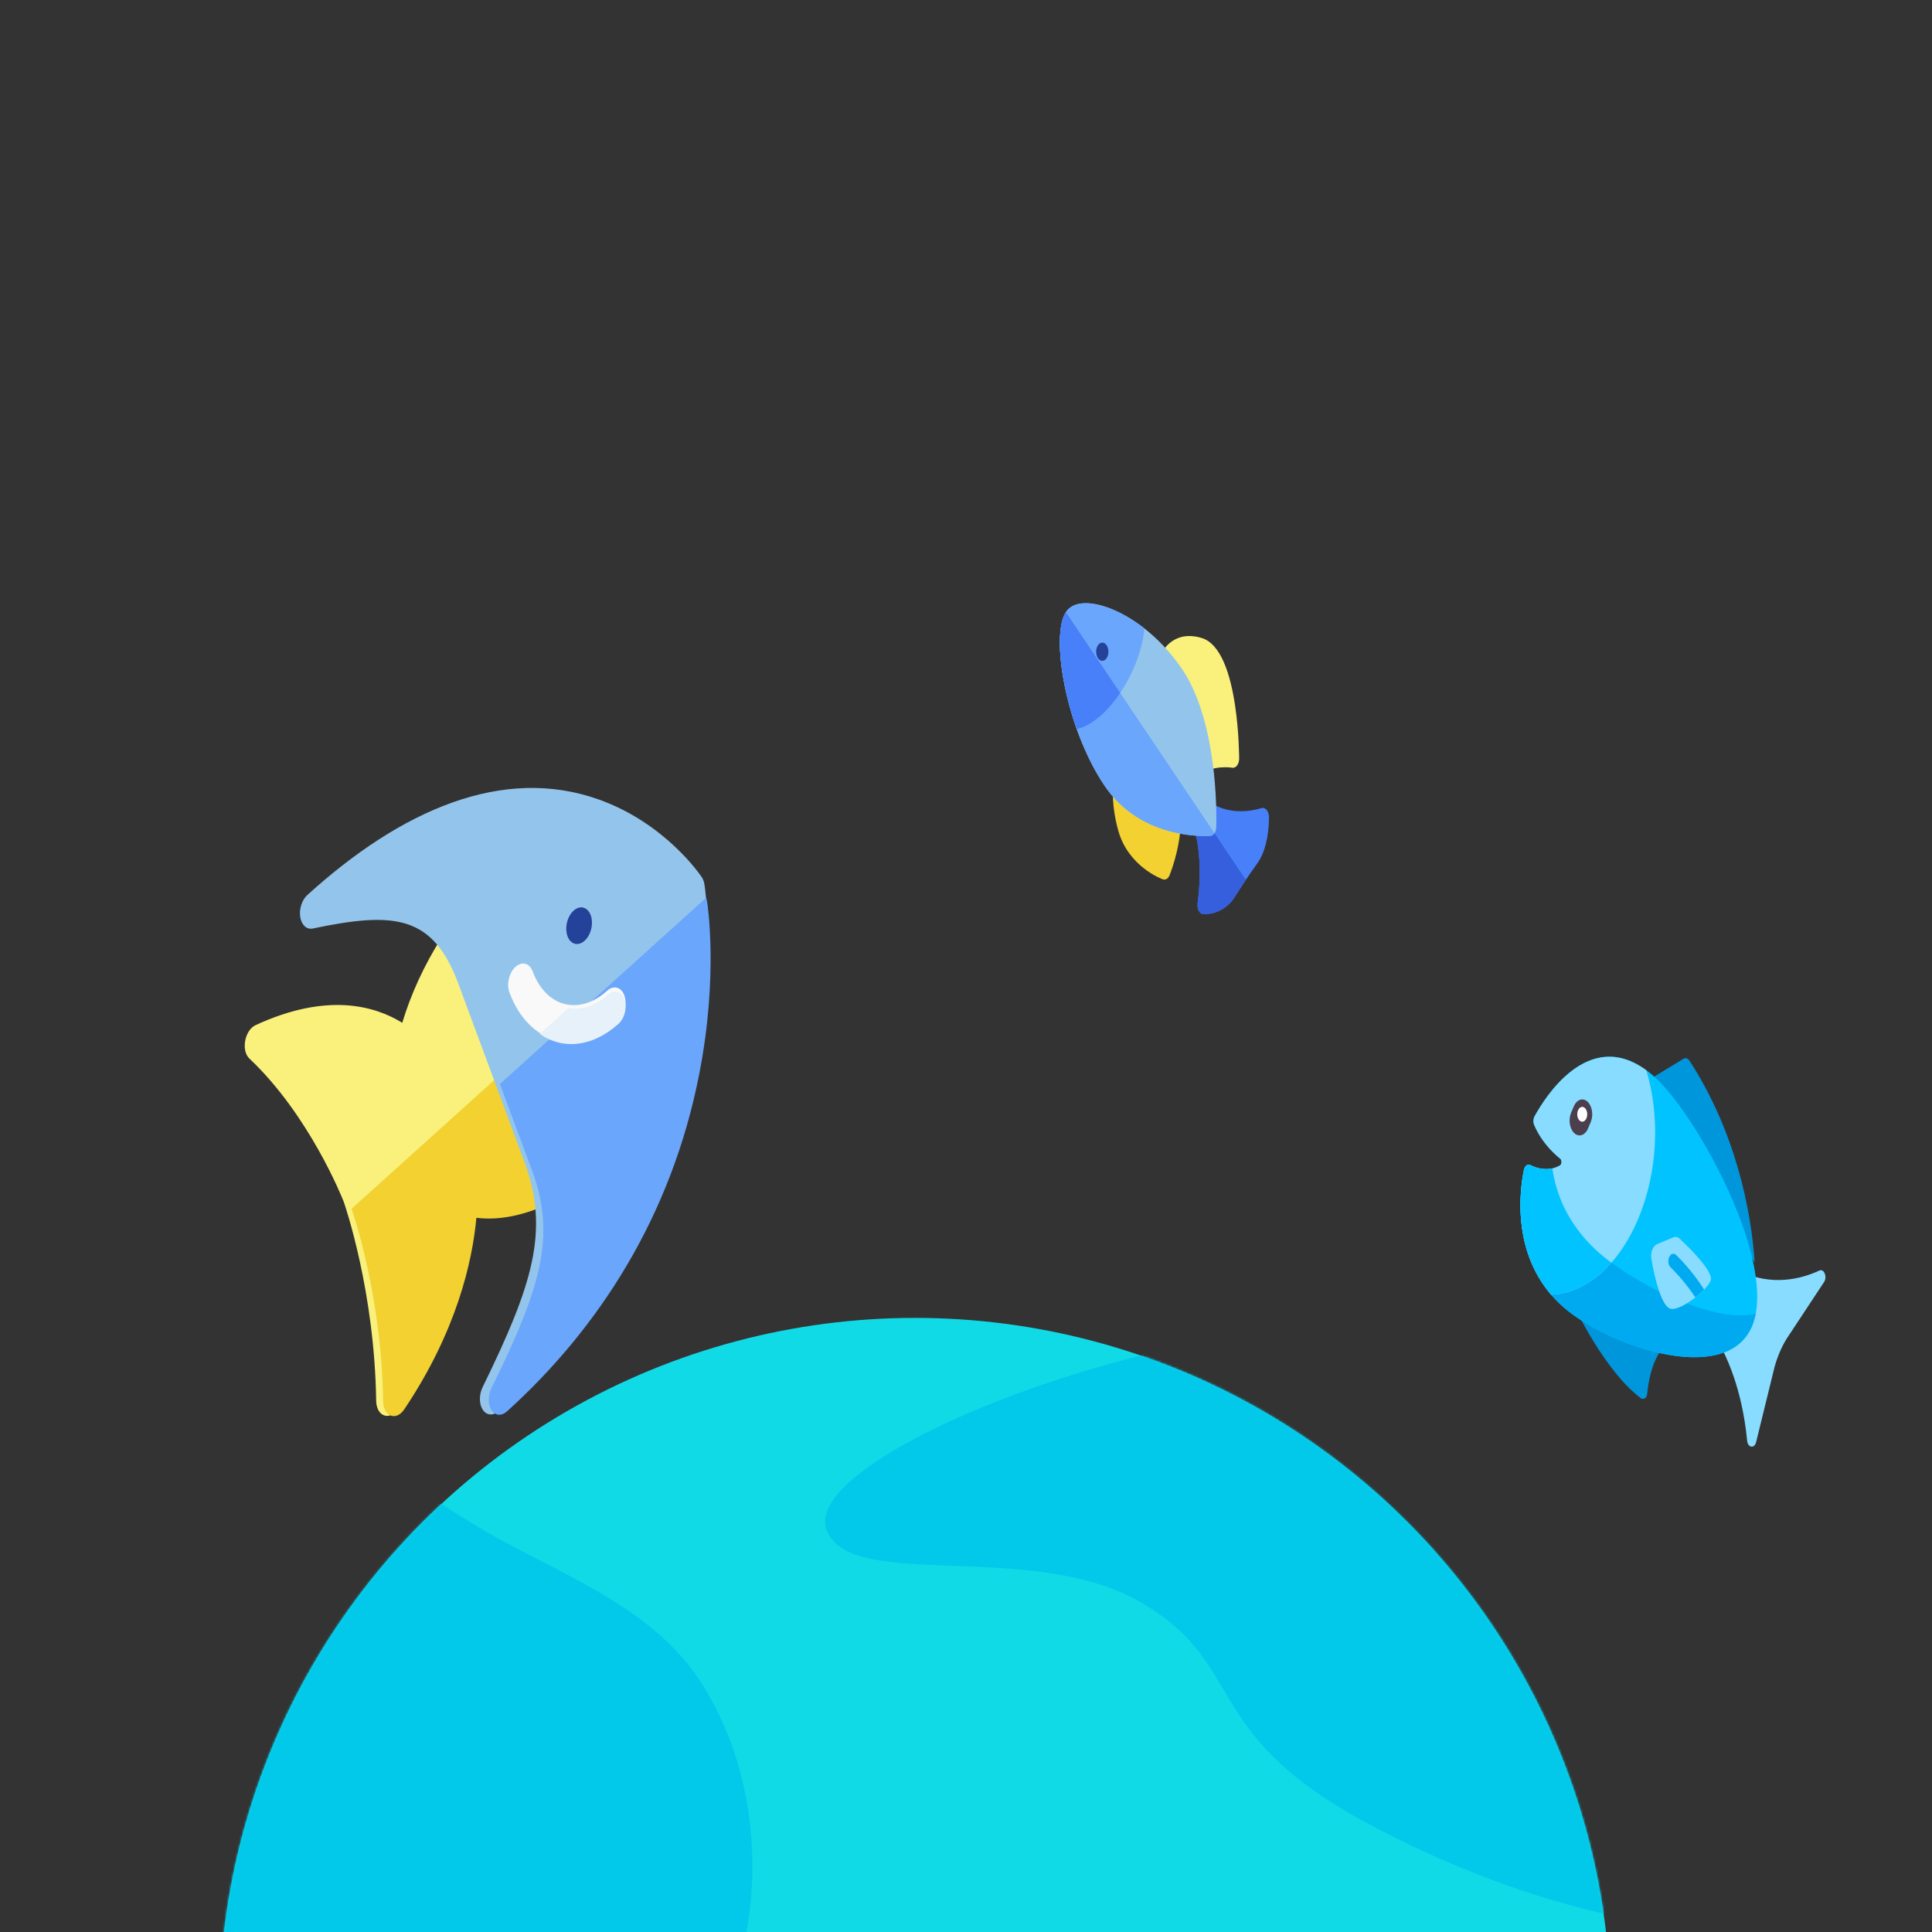 <svg width="900" height="900" viewBox="0 0 900 900" fill="none" xmlns="http://www.w3.org/2000/svg">
    <rect x="0" y="0" width="900" height="900" fill="#333333" stroke="none"/>
    <g clip-path="url(#clip0)">
        <path d="M559.248 380.915C559.862 380.938 560.424 380.949 560.922 380.955C560.919 380.214 560.911 379.379 560.896 378.464C560.839 375.316 563.053 373.152 564.989 374.527C565.075 374.59 573.744 380.596 587.721 376.438C589.484 375.913 591.135 377.922 591.135 380.601C591.135 389.559 589.161 397.425 585.72 402.177C582.1 407.176 578.557 412.445 575.192 417.834C571.997 422.951 566.708 425.886 560.684 425.886C558.876 425.886 557.534 423.421 557.885 420.809C560.681 400.023 556.642 387.131 556.6 387.006C555.67 384.128 557.123 380.825 559.248 380.915V380.915Z" fill="#4880FA"/>
        <path d="M556.601 387.011C556.642 387.135 560.681 400.027 557.885 420.813C557.533 423.43 558.879 425.891 560.685 425.891C566.708 425.891 571.997 422.956 575.192 417.838C576.873 415.147 578.601 412.481 580.359 409.865L560.923 380.959C560.424 380.954 559.862 380.942 559.248 380.92C557.127 380.829 555.668 384.128 556.601 387.011Z" fill="#365FDE"/>
        <path d="M544.838 407.718C545.028 407.255 549.501 396.224 550.077 383.805C550.179 381.613 549.139 379.667 547.679 379.321C537.582 376.922 529.245 372.255 522.9 365.448C521.016 363.426 518.376 365.434 518.376 368.891C518.376 374.722 519.255 380.952 520.92 386.908C525.62 403.723 541.08 409.403 541.736 409.636C542.933 410.062 544.189 409.3 544.838 407.718V407.718Z" fill="#F2D131"/>
        <path d="M558.401 362.759C561.317 356.977 570.935 357.129 574.075 357.639C575.77 357.911 577.242 355.937 577.242 353.419C577.242 352.914 577.22 340.908 575.268 328.138C573.202 314.617 568.893 299.906 559.722 297.178C550.731 294.504 545.372 298.368 542.46 302.08C539.237 306.188 538.249 310.965 538.147 311.496C537.888 312.847 538.094 314.301 538.699 315.38C553.507 341.806 550.175 349.551 553.467 361.789C554.293 364.859 557.067 365.405 558.401 362.759V362.759ZM543.628 313.875H543.626H543.628Z" fill="#FAF17D"/>
        <path d="M514.493 365.95C522.953 378.529 534.956 384.897 546.77 387.703C552.148 388.976 558.303 389.671 563.882 389.368C565.339 389.242 566.491 387.52 566.575 385.363C566.578 385.252 566.675 382.586 566.595 378.236C566.175 354.929 561.917 328.41 550.828 311.913C532.735 285.006 503.39 274.347 496.524 285.189C489.262 296.429 496.494 339.175 514.493 365.95V365.95Z" fill="#93C5EC"/>
        <path d="M514.504 365.956C522.963 378.536 534.966 384.903 546.781 387.71C552.159 388.982 558.313 389.677 563.893 389.374C564.618 389.311 565.272 388.853 565.752 388.134L496.534 285.195C489.272 296.435 496.505 339.181 514.504 365.956V365.956Z" fill="#6AA6FB"/>
        <path d="M496.532 285.186C499.751 280.103 506.79 280.652 511.43 281.694C518.702 283.33 526.596 287.601 533.09 292.709C533.09 292.709 532.464 306.957 521.856 322.731C511.249 338.507 501.562 339.571 501.562 339.571C496.848 326.263 494.405 313.116 493.862 303.408C493.531 297.47 493.731 289.522 496.532 285.186V285.186Z" fill="#6AA6FB"/>
        <path d="M493.861 303.417C494.404 313.128 496.847 326.272 501.561 339.58C501.561 339.58 511.223 338.519 521.814 322.796L496.531 285.195C493.73 289.531 493.53 297.479 493.861 303.417V303.417Z" fill="#4880FA"/>
        <path d="M513.485 307.846C515.962 307.846 517.324 303.39 515.504 300.597C514.216 298.737 512.282 299.07 511.277 300.909C509.757 303.679 511.081 307.846 513.485 307.846V307.846Z" fill="#25429A"/>
        <path d="M773.649 629.274L733.562 608.941C733.562 608.941 747.355 638.383 764.178 651.206C765.584 652.277 767.138 651.343 767.335 649.268C767.822 644.134 769.283 635.151 773.649 629.274Z" fill="#0096DC"/>
        <path d="M784.312 493.178L765.89 504.382L817.403 588.142C815.844 564.608 808.786 527.629 787.086 494.207C786.338 493.055 785.2 492.638 784.312 493.178Z" fill="#0096DC"/>
        <path d="M832.168 623.81L849.73 597.213C851.312 594.819 849.706 590.866 847.552 591.864C838.932 595.857 825.344 599.292 810.522 592.138L798.424 621.665C808.91 638.407 812.61 657.913 813.88 671.117C814.201 674.461 817.292 674.96 818.071 671.787L826.65 636.81C827.98 632.03 829.838 627.652 832.168 623.81Z" fill="#87DCFF"/>
        <path d="M771.62 502.471C742.029 474.692 719.586 511.324 714.833 520.079C714.225 521.2 714.145 522.756 714.652 523.983C716.105 527.5 719.971 534.823 728.791 541.307C724.204 545.565 717.825 545.325 712.911 542.758C711.664 542.106 710.306 543.069 709.922 544.95C707.805 555.291 703.947 586.125 726.949 607.717C746.491 626.063 803.786 646.9 816.122 617.838C828.458 588.774 791.162 520.816 771.62 502.471Z" fill="#00C3FF"/>
        <path d="M743.292 582.148C729.713 569.401 724.714 555.366 723.137 544.262C719.69 545.037 716.011 544.351 712.913 542.732C711.666 542.081 710.309 543.044 709.924 544.925C707.808 555.265 703.95 586.1 726.951 607.692C746.494 626.038 803.789 646.875 816.125 617.813C816.899 615.989 817.476 614.012 817.876 611.904C798.551 617.083 759.18 597.062 743.292 582.148Z" fill="#00AAF0"/>
        <path d="M766.949 498.614C739.706 478.598 719.359 511.774 714.845 520.072C714.233 521.197 714.148 522.756 714.657 523.989C715.992 527.218 719.36 533.654 726.727 539.704C727.602 540.422 727.54 542.394 726.61 542.937C722.318 545.444 717.088 544.942 712.915 542.762C711.655 542.102 710.301 543.114 709.914 545.016C707.947 554.696 704.533 581.997 722.567 603.107C738.116 602.594 753.657 590.144 763.049 568.016C772.435 545.902 773.313 519.702 766.949 498.614Z" fill="#87DCFF"/>
        <path d="M750.631 588.21C747.852 586.155 745.369 584.119 743.294 582.171C729.716 569.425 724.716 555.39 723.139 544.286C719.693 545.061 716.014 544.375 712.916 542.756C711.655 542.097 710.302 543.108 709.915 545.011C707.947 554.69 704.534 581.991 722.567 603.101C732.453 602.776 742.33 597.606 750.631 588.21Z" fill="#00C3FF"/>
        <path d="M797.042 595.845C797.273 591.338 786.496 580.803 782.516 577.073C781.6 576.216 780.489 575.977 779.448 576.413L771.94 579.563C769.955 580.396 768.783 583.412 769.27 586.393C770.885 596.262 774.11 608.187 777.924 609.582C782.683 611.324 796.838 599.817 797.042 595.845Z" fill="#87DCFF"/>
        <path d="M733.35 527.851C731.179 525.813 730.53 521.543 731.9 518.313L733.141 515.39C734.512 512.161 737.383 511.195 739.555 513.234C741.726 515.272 742.375 519.542 741.005 522.772L739.764 525.695C738.393 528.924 735.522 529.89 733.35 527.851Z" fill="#4B3F4E"/>
        <path d="M735.828 522.004C736.913 523.024 738.349 522.541 739.034 520.926C739.72 519.312 739.395 517.177 738.309 516.158C737.224 515.139 735.788 515.621 735.103 517.236C734.418 518.85 734.742 520.985 735.828 522.004Z" fill="white"/>
        <path d="M793.849 600.735C788.082 591.532 781.134 584.941 780.753 584.584C779.667 583.564 778.233 584.047 777.547 585.66C776.862 587.275 777.185 589.409 778.27 590.43C778.354 590.508 784.517 596.361 789.763 604.384C791.271 603.202 792.675 601.949 793.849 600.735Z" fill="#00AAF0"/>
        <path d="M241.674 405.455L286.206 525.659C287.646 529.547 286.376 534.915 283.369 537.643C262.05 556.985 238.923 566.486 219.852 564.101C217.899 585.41 210.34 618.824 185.315 656.332C181.487 662.08 175.35 659.791 175.237 652.553C174.506 601.752 160.839 561.874 160.101 559.764C159.308 557.742 143.983 519.348 116.166 493.104C112.217 489.361 113.974 479.902 119.078 477.538C152.313 462.192 174.598 468.53 187.385 476.464C195.539 449.38 212.299 422.694 233.619 403.352C236.625 400.625 240.234 401.566 241.674 405.455V405.455Z" fill="#FAF17D"/>
        <path d="M264.834 471.938L286.5 530.102C287.902 533.865 286.665 539.06 283.739 541.699C262.989 560.415 240.481 569.607 221.922 567.297C220.019 587.918 212.661 620.252 188.305 656.548C184.578 662.109 178.606 659.894 178.496 652.889C177.788 603.728 164.489 565.136 163.771 563.094L264.834 471.937L264.834 471.938Z" fill="#F2D131"/>
        <path d="M328.142 411.924C328.374 413.352 333.644 447.482 324.398 494.989C311.02 563.735 275.865 617.771 232.238 657.348C229.701 659.649 226.665 659.393 224.899 656.731C223.133 654.068 223.105 649.692 224.829 646.169C248.231 598.354 256.104 573.211 244.265 541.254L213.528 458.286C201.689 426.33 183.833 424.527 145.688 432.546C142.877 433.136 140.464 430.923 139.865 427.202C139.266 423.482 140.633 419.231 143.17 416.929C186.802 377.348 234.237 356.467 279.005 372.46C309.945 383.512 326.253 407.629 326.93 408.653C327.517 409.538 327.933 410.627 328.142 411.924V411.924Z" fill="#93C5EC"/>
        <path d="M328.929 418.214C329.126 418.743 329.275 419.322 329.373 419.929C329.598 421.311 334.722 454.353 325.731 500.345C312.722 566.899 278.538 619.211 236.117 657.524C233.65 659.752 230.698 659.504 228.981 656.927C227.264 654.349 227.237 650.112 228.913 646.702C251.669 600.412 259.325 576.071 247.814 545.133L232.871 504.971L328.929 418.214Z" fill="#6AA6FB"/>
        <path d="M290.808 463.625C292.238 467.486 290.976 472.817 287.99 475.525C269.073 492.682 246.346 486.68 237.313 462.306C235.882 458.446 237.144 453.114 240.13 450.406C243.117 447.698 246.701 448.633 248.132 452.493C254.322 469.196 269.876 473.265 282.806 461.538C285.792 458.83 289.377 459.764 290.808 463.625Z" fill="#F9F9F9"/>
        <path d="M290.875 465.434C292.268 469.163 291.038 474.312 288.129 476.928C275.876 487.945 261.965 489.082 251.438 481.641L264.843 469.587C270.68 470.692 277.163 468.738 283.082 463.416C285.991 460.801 289.482 461.704 290.875 465.434V465.434Z" fill="#E7F1F9"/>
        <path d="M267.781 439.643C263.024 438.389 262.339 429.502 266.661 424.749C271.124 419.883 276.806 424.064 275.601 431.866C274.699 436.967 271.186 440.455 267.781 439.643Z" fill="#25429A"/>
        <g clip-path="url(#clip1)">
            <circle cx="426.241" cy="938.073" r="324.147" fill="#11DAE7"/>
            <mask id="mask0" mask-type="alpha" maskUnits="userSpaceOnUse" x="102" y="613" width="649" height="650">
                <circle cx="426.241" cy="938.073" r="324.147" fill="#11DAE7"/>
            </mask>
            <g mask="url(#mask0)">
                <path d="M384.982 712.56C368.16 665.926 686.428 556.078 780.971 653.678C875.513 751.279 879.608 862.555 842.912 887.63C806.216 912.706 709.921 889.547 634.22 847.876C558.519 806.206 580.996 774.912 531.02 746.198C480.101 716.943 395.545 741.84 384.982 712.56Z" fill="#02C9EA"/>
                <path fill-rule="evenodd" clip-rule="evenodd" d="M28.271 957.889C4.876 929.454 -21.156 898.822 -20.952 862.018C-20.742 823.948 7.176 793.61 29.349 762.719C54.49 727.692 73.99 680.414 116.081 671.103C158.199 661.786 195.608 697.026 233.624 717.532C268.404 736.292 306.635 751.542 327.489 785.135C348.71 819.319 354.821 861.583 347.598 901.128C340.706 938.856 315.424 969.07 288.851 996.668C263.134 1023.38 235.161 1053.18 198.205 1056.29C162.452 1059.3 133.808 1030.34 102.721 1012.34C75.451 996.55 48.3 982.235 28.271 957.889Z" fill="#02C9EA"/>
            </g>
        </g>
    </g>
    <defs>
        <clipPath id="clip0">
            <rect width="900" height="900" fill="white"/>
        </clipPath>
        <clipPath id="clip1">
            <rect width="893.906" height="538.635" fill="white" transform="translate(102.094 613.926)"/>
        </clipPath>
    </defs>
</svg>
